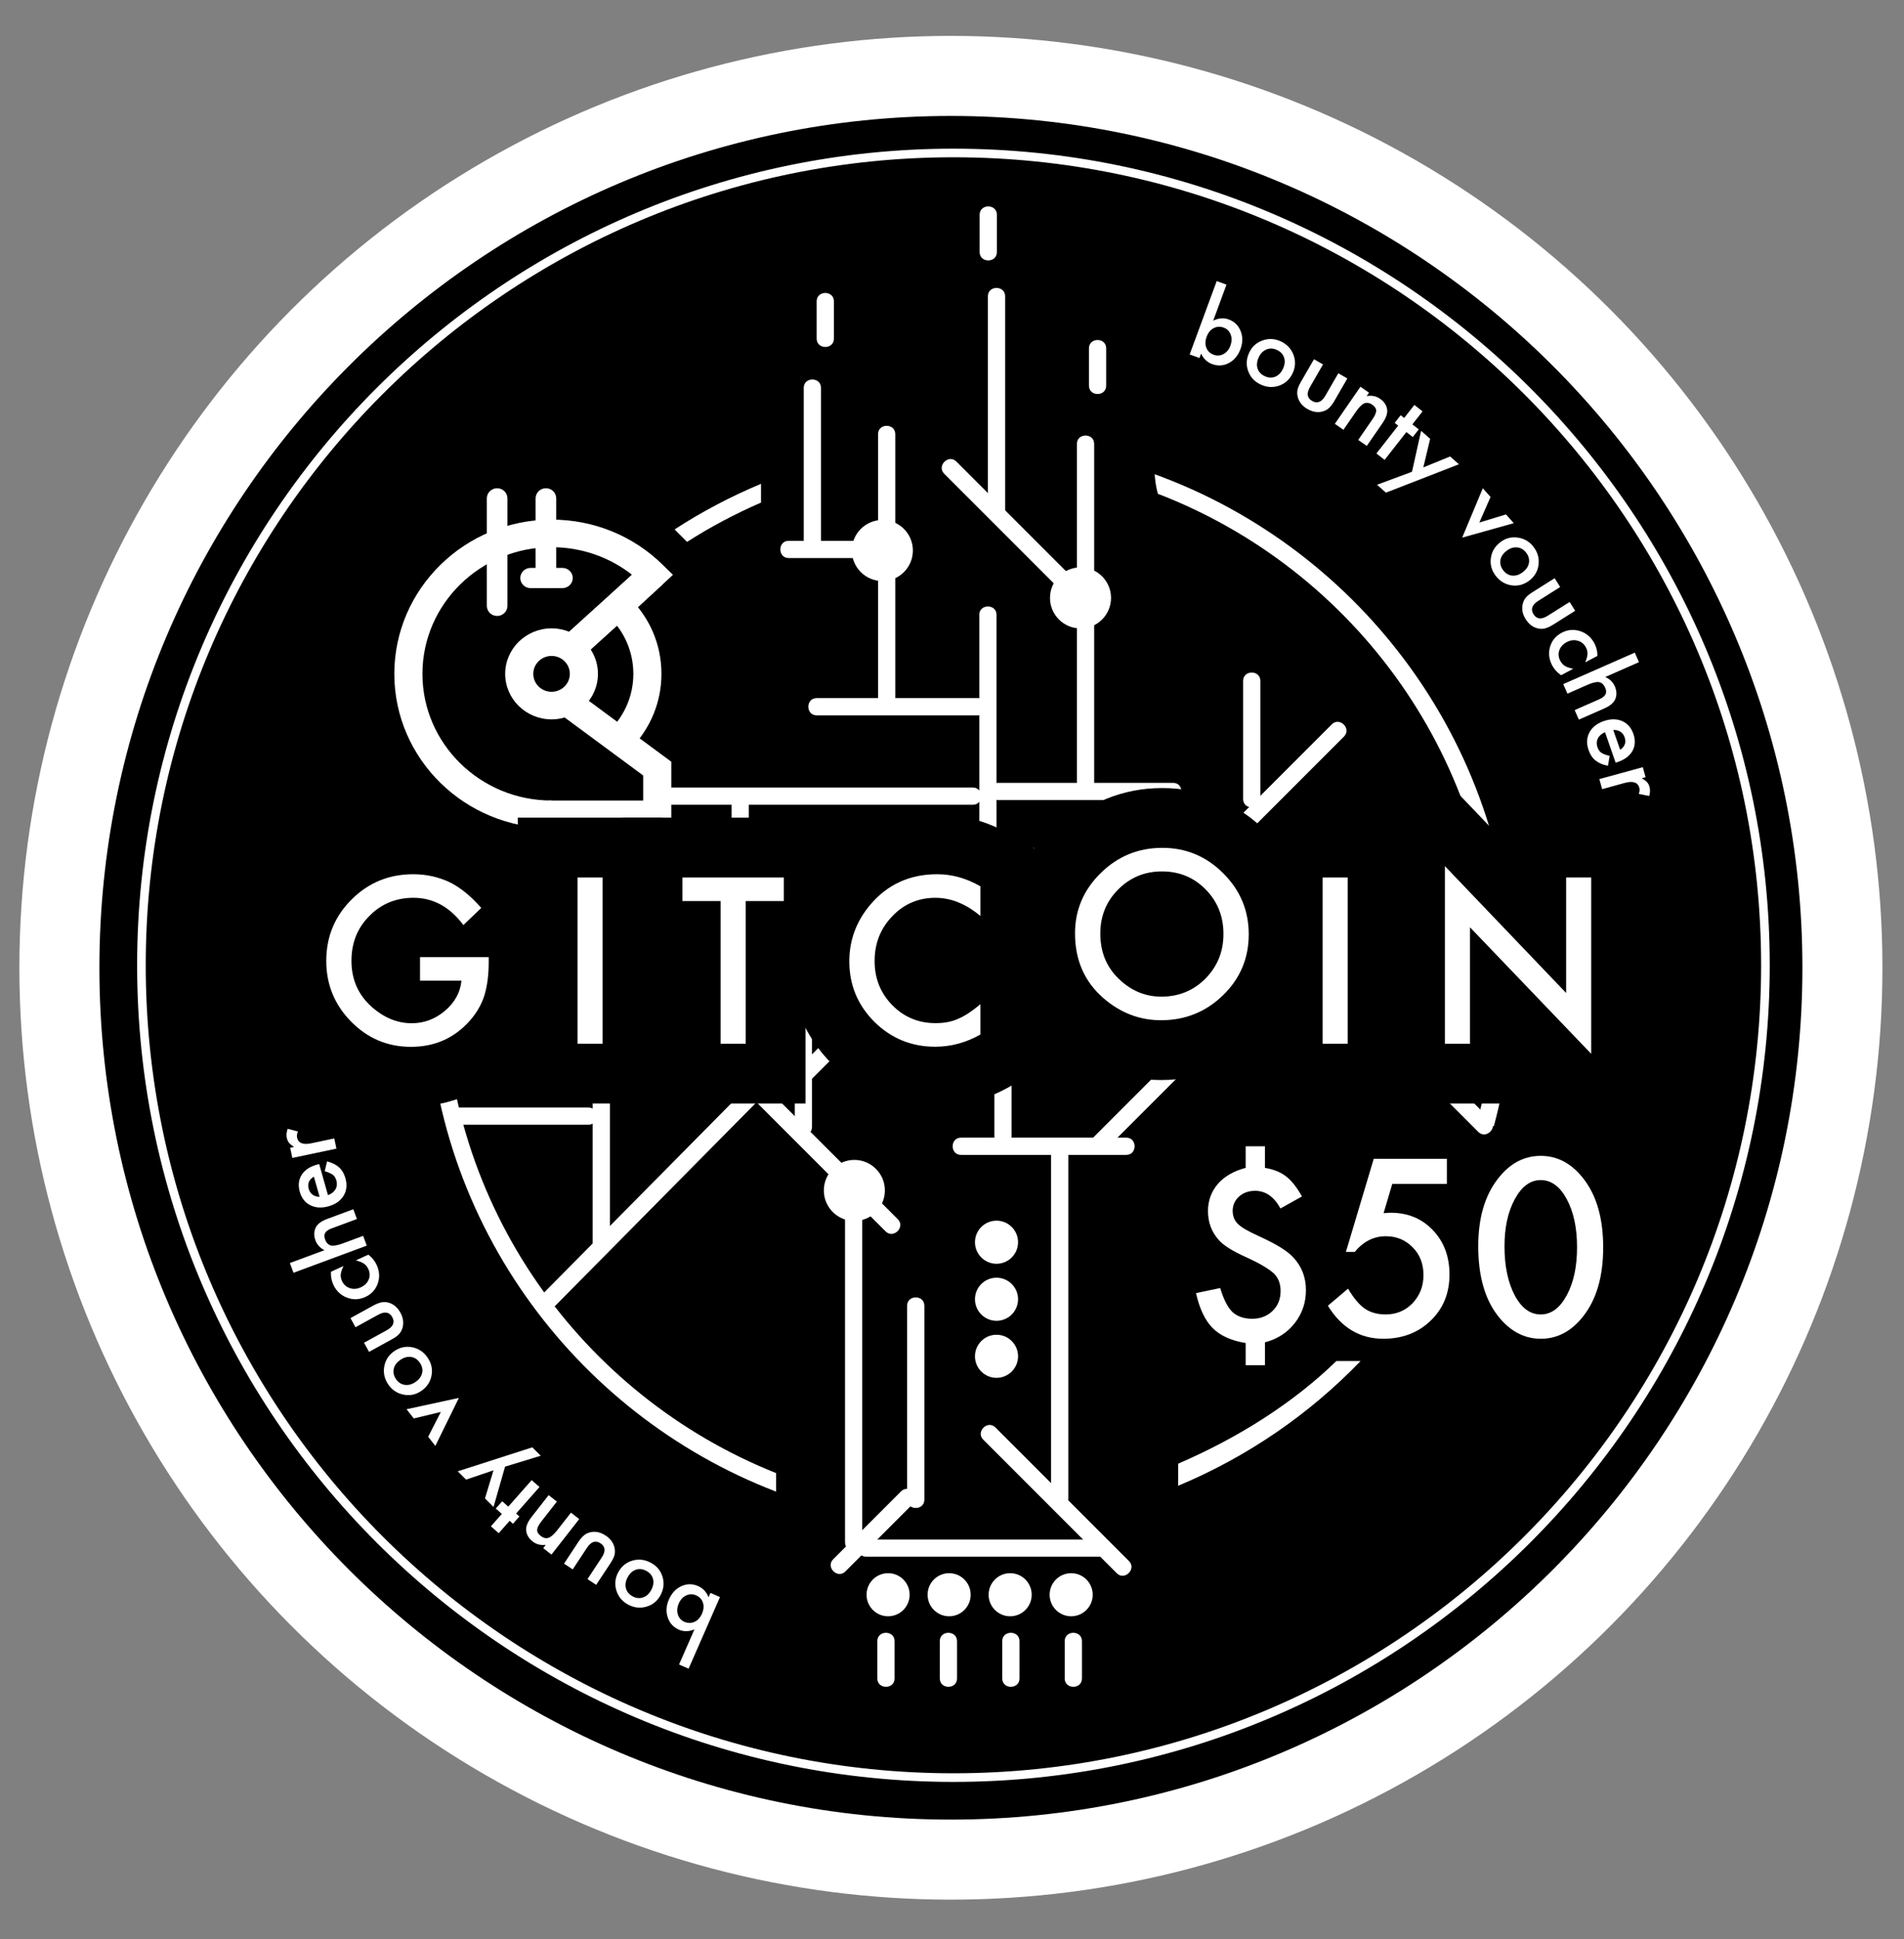 <?xml version="1.0" encoding="utf-8"?>
<!-- Generator: Adobe Illustrator 21.0.2, SVG Export Plug-In . SVG Version: 6.00 Build 0)  -->
<svg version="1.1" id="Layer_1" xmlns="http://www.w3.org/2000/svg" xmlns:xlink="http://www.w3.org/1999/xlink" x="0px" y="0px"
	 viewBox="0 0 221 225" enable-background="new 0 0 221 225" xml:space="preserve">
<rect x="0" y="0" width="221" height="225" fill="#808080" stroke="none"/>
<g>
	<g>
		<g>
			<g>
				<circle fill="#FFFFFF" cx="110.373" cy="112.289" r="108.124"/>
			</g>
		</g>
	</g>
	<g>
		<g>
			<g>
				<path fill="#FFFFFF" d="M110.625,206.958c-52.245,0-94.75-42.505-94.75-94.75s42.505-94.75,94.75-94.75
					s94.75,42.505,94.75,94.75S162.87,206.958,110.625,206.958z M110.625,18.458c-51.694,0-93.75,42.056-93.75,93.75
					s42.056,93.75,93.75,93.75s93.75-42.056,93.75-93.75S162.319,18.458,110.625,18.458z"/>
			</g>
		</g>
	</g>
	<g>
		<g>
			<g>
				<path fill="#FFFFFF" d="M110.373,204.458c-50.822,0-92.17-41.347-92.17-92.169c0-50.822,41.348-92.169,92.17-92.169
					s92.169,41.347,92.169,92.169C202.542,163.112,161.195,204.458,110.373,204.458z M110.373,21.119
					c-50.271,0-91.17,40.898-91.17,91.169s40.898,91.169,91.17,91.169c50.271,0,91.169-40.898,91.169-91.169
					S160.644,21.119,110.373,21.119z"/>
			</g>
		</g>
		<g>
			<g>
				<path d="M110.373,13.454c-54.498,0-98.835,44.337-98.835,98.835c0,54.497,44.338,98.835,98.835,98.835
					s98.835-44.338,98.835-98.835C209.208,57.791,164.871,13.454,110.373,13.454z"/>
			</g>
		</g>
	</g>
</g>
<g>
	<g>
		<g>
			<g>
				<g>
					<path fill="#FFFFFF" d="M90.083,170.92c-22.529-8.975-38.504-30.982-38.504-56.673c0-5.888,0.841-11.582,2.406-16.971
						l-1.604-1.604c-1.817,5.875-2.802,12.111-2.802,18.575c0,26.813,16.847,49.746,40.504,58.825V170.92z"/>
				</g>
			</g>
		</g>
	</g>
	<g>
		<g>
			<g>
				<g>
					<path fill="#FFFFFF" d="M136.75,172.39c8.028-3.352,15.23-8.299,21.179-14.474h-2.814c-5.051,4.921-11.513,8.965-18.365,11.911
						V172.39z"/>
				</g>
			</g>
		</g>
	</g>
	<g>
		<g>
			<g>
				<g>
					<path fill="#FFFFFF" d="M88.333,56.135c-3.512,1.474-6.874,3.237-10.031,5.293c0.482,0.482,0.964,0.964,1.447,1.447
						c2.719-1.744,5.595-3.26,8.585-4.561V56.135z"/>
				</g>
			</g>
		</g>
	</g>
	<g>
		<g>
			<g>
				<g>
					<path fill="#FFFFFF" d="M134.027,55.024c0.051,0.771,0.165,1.53,0.368,2.271c22.892,8.798,39.188,31.001,39.188,56.953
						c0,5.777-0.85,11.366-2.266,16.419h2.076c1.417-5.238,2.19-10.739,2.19-16.419C175.583,87.037,158.237,63.817,134.027,55.024z"
						/>
				</g>
			</g>
		</g>
	</g>
</g>
<g>
	<g>
		<g>
			<g>
				<g>
					<path fill="#FFFFFF" d="M63.365,67.068"/>
				</g>
			</g>
		</g>
	</g>
	<g>
		<g>
			<g>
				<g>
					<path fill="#FFFFFF" d="M63.365,68.24c-0.66,0-1.196-0.525-1.196-1.173v-9.244c0-0.648,0.536-1.173,1.196-1.173
						c0.66,0,1.196,0.525,1.196,1.173v9.244C64.561,67.715,64.025,68.24,63.365,68.24z"/>
				</g>
			</g>
		</g>
	</g>
	<g>
		<g>
			<g>
				<g>
					<line fill="#FFFFFF" x1="61.587" y1="67.068" x2="65.283" y2="67.068"/>
				</g>
			</g>
		</g>
	</g>
	<g>
		<g>
			<g>
				<g>
					<path fill="#FFFFFF" d="M65.284,68.24h-3.697c-0.66,0-1.196-0.525-1.196-1.173c0-0.648,0.536-1.173,1.196-1.173h3.697
						c0.66,0,1.196,0.525,1.196,1.173C66.48,67.715,65.944,68.24,65.284,68.24z"/>
				</g>
			</g>
		</g>
	</g>
	<g>
		<g>
			<g>
				<g>
					<path fill="#FFFFFF" d="M64.02,96.083c-10.063,0-18.25-8.028-18.25-17.896s8.187-17.896,18.25-17.896
						c4.875,0,9.458,1.861,12.904,5.242l1.188,1.165L72.96,71.46l-2.237-2.328l2.64-2.44c-2.645-2.076-5.905-3.202-9.342-3.202
						c-8.264,0-14.988,6.593-14.988,14.697c0,8.104,6.723,14.697,14.988,14.697"/>
				</g>
			</g>
		</g>
	</g>
	<g>
		<g>
			<g>
				<g>
					<path fill="#FFFFFF" d="M73.181,86.89l-2.343-2.226c1.725-1.746,2.675-4.046,2.675-6.477c0-2.538-1.023-4.909-2.879-6.678
						l-1.222-1.164l1.31-1.213l1.116,1.16l1.068-1.078c2.495,2.376,3.868,5.562,3.868,8.972
						C76.775,81.454,75.498,84.544,73.181,86.89z"/>
				</g>
			</g>
		</g>
	</g>
	<g>
		<g>
			<g>
				<g>
					<path fill="#FFFFFF" d="M72.009,85.777"/>
				</g>
			</g>
		</g>
	</g>
	<g>
		<g>
			<g>
				<g>
					<path fill="#FFFFFF" d="M64.02,83.466c-2.968,0-5.383-2.368-5.383-5.279c0-2.911,2.415-5.279,5.383-5.279
						c2.968,0,5.383,2.368,5.383,5.279C69.404,81.098,66.989,83.466,64.02,83.466z M64.02,76.107c-1.17,0-2.121,0.933-2.121,2.08
						c0,1.147,0.952,2.08,2.121,2.08c1.17,0,2.121-0.933,2.121-2.08C66.142,77.04,65.19,76.107,64.02,76.107z"/>
				</g>
			</g>
		</g>
	</g>
	<g>
		<g>
			<g>
				<g>
					<line fill="#FFFFFF" x1="75.771" y1="66.664" x2="66.288" y2="75.256"/>
				</g>
			</g>
		</g>
	</g>
	<g>
		<g>
			<g>
				<g>
					<polygon fill="#FFFFFF" points="67.395,76.431 65.181,74.081 74.665,65.489 76.878,67.838 					"/>
				</g>
			</g>
		</g>
	</g>
	<g>
		<g>
			<g>
				<g>
					<polygon fill="#FFFFFF" points="77.919,96.083 63.724,96.083 63.724,92.884 74.657,92.884 74.657,89.978 64.81,82.709 
						66.772,80.154 77.919,88.382 					"/>
				</g>
			</g>
		</g>
	</g>
	<g>
		<g>
			<g>
				<g>
					<path fill="#FFFFFF" d="M72.158,85.895"/>
				</g>
			</g>
		</g>
	</g>
	<g>
		<g>
			<g>
				<g>
					<path fill="#FFFFFF" d="M57.703,71.469c-0.66,0-1.196-0.525-1.196-1.173V57.824c0-0.648,0.536-1.173,1.196-1.173
						s1.196,0.525,1.196,1.173v12.472C58.899,70.944,58.364,71.469,57.703,71.469z"/>
				</g>
			</g>
		</g>
	</g>
</g>
<g>
	<g>
		<g>
			<g>
				<path fill="#FFFFFF" d="M146.823,133.002v2.507c1.006,0.162,1.828,0.494,2.468,0.997c0.64,0.503,1.249,1.275,1.828,2.315
					l-2.493,1.394c-0.75-1.364-1.73-2.046-2.941-2.046c-0.75,0-1.373,0.222-1.867,0.665s-0.741,0.998-0.741,1.663
					c0,0.605,0.2,1.108,0.601,1.509c0.393,0.392,1.185,0.857,2.379,1.394c1.031,0.469,1.884,0.91,2.558,1.323
					c0.673,0.414,1.181,0.812,1.521,1.196c0.964,1.04,1.445,2.298,1.445,3.772c0,1.45-0.435,2.729-1.305,3.836
					c-0.861,1.1-2.012,1.841-3.452,2.225v2.647h-2.238v-2.57c-1.671-0.273-2.945-0.848-3.823-1.726
					c-0.879-0.878-1.526-2.234-1.944-4.067l2.813-0.588c0.384,1.296,0.853,2.221,1.406,2.775c0.58,0.528,1.352,0.792,2.315,0.792
					c0.938,0,1.722-0.302,2.353-0.908c0.622-0.597,0.934-1.368,0.934-2.314c0-0.844-0.26-1.522-0.78-2.034
					c-0.264-0.247-0.654-0.526-1.17-0.837c-0.516-0.311-1.175-0.65-1.976-1.017c-1.654-0.742-2.741-1.424-3.261-2.046
					c-0.827-0.929-1.241-2.042-1.241-3.338c0-0.614,0.099-1.185,0.295-1.713c0.195-0.529,0.479-1.008,0.85-1.439
					c0.371-0.43,0.829-0.803,1.375-1.119s1.164-0.563,1.854-0.742v-2.507H146.823z"/>
			</g>
		</g>
	</g>
</g>
<g>
	<g>
		<g>
			<g>
				<path fill="#FFFFFF" d="M167.938,137.359h-6.333l-1.011,3.406c0.15-0.018,0.295-0.031,0.433-0.04
					c0.137-0.009,0.264-0.013,0.379-0.013c1.995,0,3.632,0.674,4.909,2.022c1.286,1.339,1.929,3.056,1.929,5.149
					c0,2.164-0.728,3.947-2.182,5.348c-1.455,1.401-3.286,2.102-5.494,2.102c-2.723,0-4.869-1.277-6.439-3.832l2.342-1.982
					c0.647,1.1,1.299,1.875,1.955,2.328c0.656,0.443,1.459,0.665,2.408,0.665c1.242,0,2.284-0.435,3.127-1.304
					c0.842-0.896,1.264-1.982,1.264-3.259c0-1.313-0.417-2.386-1.251-3.22c-0.834-0.86-1.876-1.291-3.126-1.291
					c-1.393,0-2.595,0.608-3.605,1.823h-1.024l3.232-10.802h8.488V137.359z"/>
			</g>
		</g>
	</g>
	<g>
		<g>
			<g>
				<path fill="#FFFFFF" d="M171.582,144.597c0-3.273,0.763-5.885,2.288-7.836c1.366-1.765,3.021-2.647,4.963-2.647
					s3.596,0.883,4.962,2.647c1.525,1.951,2.288,4.607,2.288,7.969c0,3.353-0.763,6.004-2.288,7.956
					c-1.366,1.765-3.016,2.647-4.949,2.647s-3.592-0.882-4.976-2.647C172.345,150.734,171.582,148.038,171.582,144.597z
					 M174.629,144.61c0,2.279,0.395,4.173,1.184,5.681c0.789,1.481,1.796,2.222,3.021,2.222c1.215,0,2.222-0.74,3.02-2.222
					c0.798-1.472,1.197-3.33,1.197-5.574c0-2.244-0.399-4.106-1.197-5.587c-0.798-1.472-1.805-2.208-3.02-2.208
					c-1.207,0-2.209,0.736-3.007,2.208C175.029,140.592,174.629,142.419,174.629,144.61z"/>
			</g>
		</g>
	</g>
</g>
<g>
	<g>
		<g>
			<path fill="#FFFFFF" d="M110.666,206.75c-52.245,0-94.75-42.505-94.75-94.75c0-52.245,42.505-94.75,94.75-94.75
				s94.75,42.505,94.75,94.75C205.416,164.245,162.911,206.75,110.666,206.75z M110.666,18.25c-51.694,0-93.75,42.056-93.75,93.75
				c0,51.694,42.056,93.75,93.75,93.75s93.75-42.056,93.75-93.75C204.416,60.306,162.361,18.25,110.666,18.25z"/>
		</g>
	</g>
</g>
<g>
	<g>
		<g>
			<g>
				<g>
					<path fill="#FFFFFF" d="M100.083,178.958c0-13.778,0-27.556,0-41.333c0-1.287-2-1.289-2,0c0,13.778,0,27.556,0,41.333
						C98.083,180.245,100.083,180.247,100.083,178.958L100.083,178.958z"/>
				</g>
			</g>
		</g>
	</g>
	<g>
		<g>
			<g>
				<g>
					<path fill="#FFFFFF" d="M131.04,181.126c-5.167-5.167-10.333-10.333-15.5-15.5c-0.911-0.911-2.326,0.503-1.414,1.414
						c5.167,5.167,10.333,10.333,15.5,15.5C130.538,183.452,131.952,182.038,131.04,181.126L131.04,181.126z"/>
				</g>
			</g>
		</g>
	</g>
	<g>
		<g>
			<g>
				<g>
					<path fill="#FFFFFF" d="M124,173.833c0-13.278,0-26.556,0-39.833c0-1.287-2-1.289-2,0c0,13.278,0,26.556,0,39.833
						C122,175.12,124,175.122,124,173.833L124,173.833z"/>
				</g>
			</g>
		</g>
	</g>
	<g>
		<g>
			<g>
				<g>
					<path fill="#FFFFFF" d="M104.207,141.46c-6.333-6.333-12.667-12.667-19-19c-0.911-0.911-2.326,0.503-1.414,1.414
						c6.333,6.333,12.667,12.667,19,19C103.704,143.785,105.119,142.371,104.207,141.46L104.207,141.46z"/>
				</g>
			</g>
		</g>
	</g>
	<g>
		<g>
			<g>
				<g>
					<path fill="#FFFFFF" d="M92.25,118.583c0,4.056,0,8.111,0,12.167c0,1.287,2,1.289,2,0c0-4.056,0-8.111,0-12.167
						C94.25,117.296,92.25,117.294,92.25,118.583L92.25,118.583z"/>
				</g>
			</g>
		</g>
	</g>
	<g>
		<g>
			<g>
				<g>
					<path fill="#FFFFFF" d="M94.04,125.374c6.889-6.889,13.778-13.778,20.667-20.667c0.911-0.911-0.503-2.326-1.414-1.414
						c-6.889,6.889-13.778,13.778-20.667,20.667C91.715,124.871,93.129,126.285,94.04,125.374L94.04,125.374z"/>
				</g>
			</g>
		</g>
	</g>
	<g>
		<g>
			<g>
				<g>
					<path fill="#FFFFFF" d="M102.333,102.667c0,3.778,0,7.556,0,11.333c0,1.287,2,1.289,2,0c0-3.778,0-7.556,0-11.333
						C104.333,101.38,102.333,101.378,102.333,102.667L102.333,102.667z"/>
				</g>
			</g>
		</g>
	</g>
	<g>
		<g>
			<g>
				<g>
					<path fill="#FFFFFF" d="M115.667,109.333c0-12.667,0-25.333,0-38c0-1.287-2-1.289-2,0c0,12.667,0,25.333,0,38
						C113.667,110.62,115.667,110.622,115.667,109.333L115.667,109.333z"/>
				</g>
			</g>
		</g>
	</g>
	<g>
		<g>
			<g>
				<g>
					<path fill="#FFFFFF" d="M115.833,92.833c6.778,0,13.556,0,20.333,0c1.287,0,1.289-2,0-2c-6.778,0-13.556,0-20.333,0
						C114.546,90.833,114.544,92.833,115.833,92.833L115.833,92.833z"/>
				</g>
			</g>
		</g>
	</g>
	<g>
		<g>
			<g>
				<g>
					<path fill="#FFFFFF" d="M127,90.833c0-13.111,0-26.222,0-39.333c0-1.287-2-1.289-2,0c0,13.111,0,26.222,0,39.333
						C125,92.12,127,92.122,127,90.833L127,90.833z"/>
				</g>
			</g>
		</g>
	</g>
	<g>
		<g>
			<g>
				<g>
					<path fill="#FFFFFF" d="M111.542,134c6.396,0,12.792,0,19.187,0c0-0.667,0-1.333,0-2c-0.271,0-0.542,0-0.812,0
						c-1.287,0-1.289,2,0,2c0.271,0,0.542,0,0.812,0c1.287,0,1.289-2,0-2c-6.396,0-12.792,0-19.187,0
						C110.255,132,110.253,134,111.542,134L111.542,134z"/>
				</g>
			</g>
		</g>
	</g>
	<g>
		<g>
			<g>
				<g>
					<path fill="#FFFFFF" d="M115.417,125.5c0,2.125,0,4.25,0,6.375c0,1.287,2,1.289,2,0c0-2.125,0-4.25,0-6.375
						C117.417,124.213,115.417,124.211,115.417,125.5L115.417,125.5z"/>
				</g>
			</g>
		</g>
	</g>
	<g>
		<g>
			<g>
				<g>
					<path fill="#FFFFFF" d="M128.374,133.332c5.542-5.542,11.083-11.083,16.625-16.625c0.911-0.911-0.503-2.326-1.414-1.414
						c-5.542,5.542-11.083,11.083-16.625,16.625C126.048,132.829,127.462,134.244,128.374,133.332L128.374,133.332z"/>
				</g>
			</g>
		</g>
	</g>
	<g>
		<g>
			<g>
				<g>
					<path fill="#FFFFFF" d="M126.085,115.957c3,3,6,6,9,9c0.911,0.911,2.326-0.503,1.414-1.414c-3-3-6-6-9-9
						C126.587,113.632,125.173,115.045,126.085,115.957L126.085,115.957z"/>
				</g>
			</g>
		</g>
	</g>
	<g>
		<g>
			<g>
				<g>
					<path fill="#FFFFFF" d="M94.792,83c6.24,0,12.481,0,18.721,0c0-0.667,0-1.333,0-2c-0.24,0-0.481,0-0.721,0
						c-1.287,0-1.289,2,0,2c0.24,0,0.481,0,0.721,0c1.287,0,1.289-2,0-2c-6.24,0-12.481,0-18.721,0C93.505,81,93.503,83,94.792,83
						L94.792,83z"/>
				</g>
			</g>
		</g>
	</g>
	<g>
		<g>
			<g>
				<g>
					<path fill="#FFFFFF" d="M103.917,81c0-10.208,0-20.417,0-30.625c0-1.287-2-1.289-2,0c0,10.208,0,20.417,0,30.625
						C101.917,82.287,103.917,82.289,103.917,81L103.917,81z"/>
				</g>
			</g>
		</g>
	</g>
	<g>
		<g>
			<g>
				<g>
					<path fill="#FFFFFF" d="M101.792,62.75c-3.417,0-6.833,0-10.25,0c-1.287,0-1.289,2,0,2c3.417,0,6.833,0,10.25,0
						C103.079,64.75,103.081,62.75,101.792,62.75L101.792,62.75z"/>
				</g>
			</g>
		</g>
	</g>
	<g>
		<g>
			<g>
				<g>
					<path fill="#FFFFFF" d="M95.292,63.5c0-6.167,0-12.333,0-18.5c0-1.287-2-1.289-2,0c0,6.167,0,12.333,0,18.5
						C93.292,64.787,95.292,64.789,95.292,63.5L95.292,63.5z"/>
				</g>
			</g>
		</g>
	</g>
	<g>
		<g>
			<g>
				<g>
					<path fill="#FFFFFF" d="M104.585,173.043c-2.625,2.625-5.25,5.25-7.875,7.875c-0.911,0.911,0.503,2.326,1.414,1.414
						c2.625-2.625,5.25-5.25,7.875-7.875C106.91,173.546,105.496,172.131,104.585,173.043L104.585,173.043z"/>
				</g>
			</g>
		</g>
	</g>
	<g>
		<g>
			<g>
				<g>
					<path fill="#FFFFFF" d="M114.667,100.375c13.458,0,26.917,0,40.375,0c1.287,0,1.289-2,0-2c-13.458,0-26.917,0-40.375,0
						C113.38,98.375,113.378,100.375,114.667,100.375L114.667,100.375z"/>
				</g>
			</g>
		</g>
	</g>
	<g>
		<g>
			<g>
				<g>
					<path fill="#FFFFFF" d="M141.374,100.082c4.875-4.875,9.75-9.75,14.625-14.625c0.911-0.911-0.503-2.326-1.414-1.414
						c-4.875,4.875-9.75,9.75-14.625,14.625C139.048,99.579,140.462,100.994,141.374,100.082L141.374,100.082z"/>
				</g>
			</g>
		</g>
	</g>
	<g>
		<g>
			<g>
				<g>
					<path fill="#FFFFFF" d="M144.292,79c0,4.571,0,9.141,0,13.712c0.667,0,1.333,0,2,0c0-0.196,0-0.391,0-0.587
						c0-1.287-2-1.289-2,0c0,0.196,0,0.391,0,0.587c0,1.287,2,1.289,2,0c0-4.571,0-9.141,0-13.712
						C146.292,77.713,144.292,77.711,144.292,79L144.292,79z"/>
				</g>
			</g>
		</g>
	</g>
	<g>
		<g>
			<g>
				<g>
					<path fill="#FFFFFF" d="M86.21,126.668c-7.708,7.792-15.417,15.583-23.125,23.375c-0.906,0.916,0.507,2.331,1.414,1.414
						c7.708-7.792,15.417-15.583,23.125-23.375C88.53,127.166,87.117,125.751,86.21,126.668L86.21,126.668z"/>
				</g>
			</g>
		</g>
	</g>
	<g>
		<g>
			<g>
				<g>
					<path fill="#FFFFFF" d="M68.792,121.5c0,7.708,0,15.417,0,23.125c0,1.287,2,1.289,2,0c0-7.708,0-15.417,0-23.125
						C70.792,120.213,68.792,120.211,68.792,121.5L68.792,121.5z"/>
				</g>
			</g>
		</g>
	</g>
	<g>
		<g>
			<g>
				<g>
					<path fill="#FFFFFF" d="M68.292,128.5c-5.125,0-10.25,0-15.375,0c-1.287,0-1.289,2,0,2c5.125,0,10.25,0,15.375,0
						C69.579,130.5,69.581,128.5,68.292,128.5L68.292,128.5z"/>
				</g>
			</g>
		</g>
	</g>
	<g>
		<g>
			<g>
				<g>
					<path fill="#FFFFFF" d="M112.917,91.375c-11.75,0-23.5,0-35.25,0c-1.287,0-1.289,2,0,2c11.75,0,23.5,0,35.25,0
						C114.204,93.375,114.206,91.375,112.917,91.375L112.917,91.375z"/>
				</g>
			</g>
		</g>
	</g>
	<g>
		<g>
			<g>
				<g>
					<path fill="#FFFFFF" d="M120.042,99.625c0,5.583,0,11.167,0,16.75c0,1.287,2,1.289,2,0c0-5.583,0-11.167,0-16.75
						C122.042,98.338,120.042,98.336,120.042,99.625L120.042,99.625z"/>
				</g>
			</g>
		</g>
	</g>
	<g>
		<g>
			<g>
				<g>
					<path fill="#FFFFFF" d="M122.167,108.125c16.958,0,33.917,0,50.875,0c1.287,0,1.289-2,0-2c-16.958,0-33.917,0-50.875,0
						C120.88,106.125,120.878,108.125,122.167,108.125L122.167,108.125z"/>
				</g>
			</g>
		</g>
	</g>
	<g>
		<g>
			<g>
				<g>
					<path fill="#FFFFFF" d="M149.085,108.832c7.5,7.5,15,15,22.5,22.5c0.911,0.911,2.326-0.503,1.414-1.414
						c-7.5-7.5-15-15-22.5-22.5C149.587,106.507,148.173,107.92,149.085,108.832L149.085,108.832z"/>
				</g>
			</g>
		</g>
	</g>
	<g>
		<g>
			<g>
				<g>
					<path fill="#FFFFFF" d="M103.042,106.125c-16.75,0-33.5,0-50.25,0c-1.287,0-1.289,2,0,2c16.75,0,33.5,0,50.25,0
						C104.329,108.125,104.331,106.125,103.042,106.125L103.042,106.125z"/>
				</g>
			</g>
		</g>
	</g>
	<g>
		<g>
			<g>
				<g>
					<path fill="#FFFFFF" d="M86.917,106.875c0-4.5,0-9,0-13.5c0-1.287-2-1.289-2,0c0,4.5,0,9,0,13.5
						C84.917,108.162,86.917,108.164,86.917,106.875L86.917,106.875z"/>
				</g>
			</g>
		</g>
	</g>
	<g>
		<g>
			<g>
				<g>
					<path fill="#FFFFFF" d="M126.749,69.293c-5.246-5.246-10.492-10.492-15.738-15.738c-0.911-0.911-2.326,0.503-1.414,1.414
						c0.663,0.663,1.325,1.325,1.988,1.988c0.911,0.911,2.326-0.503,1.414-1.414c-0.663-0.663-1.325-1.325-1.988-1.988
						c-0.471,0.471-0.943,0.943-1.414,1.414c5.246,5.246,10.492,10.492,15.738,15.738C126.246,71.618,127.66,70.205,126.749,69.293
						L126.749,69.293z"/>
				</g>
			</g>
		</g>
	</g>
	<g>
		<g>
			<g>
				<g>
					<path fill="#FFFFFF" d="M116.667,59.375c0-8.333,0-16.667,0-25c0-1.287-2-1.289-2,0c0,8.333,0,16.667,0,25
						C114.667,60.662,116.667,60.664,116.667,59.375L116.667,59.375z"/>
				</g>
			</g>
		</g>
	</g>
	<g>
		<g>
			<g>
				<g>
					<path fill="#FFFFFF" d="M127.667,178.625c-9.042,0-18.083,0-27.125,0c-1.287,0-1.289,2,0,2c9.042,0,18.083,0,27.125,0
						C128.954,180.625,128.956,178.625,127.667,178.625L127.667,178.625z"/>
				</g>
			</g>
		</g>
	</g>
	<g>
		<g>
			<g>
				<g>
					<path fill="#FFFFFF" d="M107.292,174c0-7.5,0-15,0-22.5c0-1.287-2-1.289-2,0c0,7.5,0,15,0,22.5
						C105.292,175.287,107.292,175.289,107.292,174L107.292,174z"/>
				</g>
			</g>
		</g>
	</g>
	<g>
		<g>
			<g>
				<circle fill="#FFFFFF" cx="99.167" cy="138.125" r="3.542"/>
			</g>
		</g>
	</g>
	<g>
		<g>
			<g>
				<circle fill="#FFFFFF" cx="85.75" cy="106.875" r="3.542"/>
			</g>
		</g>
	</g>
	<g>
		<g>
			<g>
				<circle fill="#FFFFFF" cx="150.667" cy="108" r="3.542"/>
			</g>
		</g>
	</g>
	<g>
		<g>
			<g>
				<circle fill="#FFFFFF" cx="125.417" cy="69.375" r="3.542"/>
			</g>
		</g>
	</g>
	<g>
		<g>
			<g>
				<circle fill="#FFFFFF" cx="102.417" cy="63.875" r="3.542"/>
			</g>
		</g>
	</g>
	<g>
		<g>
			<g>
				<circle fill="#FFFFFF" cx="115.667" cy="144.132" r="2.5"/>
			</g>
		</g>
	</g>
	<g>
		<g>
			<g>
				<circle fill="#FFFFFF" cx="115.667" cy="150.75" r="2.5"/>
			</g>
		</g>
	</g>
	<g>
		<g>
			<g>
				<circle fill="#FFFFFF" cx="115.667" cy="157.368" r="2.5"/>
			</g>
		</g>
	</g>
	<g>
		<g>
			<g>
				<circle fill="#FFFFFF" cx="103.083" cy="185.034" r="2.5"/>
			</g>
		</g>
	</g>
	<g>
		<g>
			<g>
				<circle fill="#FFFFFF" cx="110.167" cy="185.034" r="2.5"/>
			</g>
		</g>
	</g>
	<g>
		<g>
			<g>
				<circle fill="#FFFFFF" cx="117.25" cy="185.034" r="2.5"/>
			</g>
		</g>
	</g>
	<g>
		<g>
			<g>
				<circle fill="#FFFFFF" cx="124.333" cy="185.034" r="2.5"/>
			</g>
		</g>
	</g>
	<g>
		<g>
			<g>
				<g>
					<path fill="#FFFFFF" d="M101.833,190.417c0,1.444,0,2.889,0,4.333c0,1.287,2,1.289,2,0c0-1.444,0-2.889,0-4.333
						C103.833,189.13,101.833,189.128,101.833,190.417L101.833,190.417z"/>
				</g>
			</g>
		</g>
	</g>
	<g>
		<g>
			<g>
				<g>
					<path fill="#FFFFFF" d="M109.083,190.417c0,1.444,0,2.889,0,4.333c0,1.287,2,1.289,2,0c0-1.444,0-2.889,0-4.333
						C111.083,189.13,109.083,189.128,109.083,190.417L109.083,190.417z"/>
				</g>
			</g>
		</g>
	</g>
	<g>
		<g>
			<g>
				<g>
					<path fill="#FFFFFF" d="M116.333,190.417c0,1.444,0,2.889,0,4.333c0,1.287,2,1.289,2,0c0-1.444,0-2.889,0-4.333
						C118.333,189.13,116.333,189.128,116.333,190.417L116.333,190.417z"/>
				</g>
			</g>
		</g>
	</g>
	<g>
		<g>
			<g>
				<g>
					<path fill="#FFFFFF" d="M123.583,190.417c0,1.444,0,2.889,0,4.333c0,1.287,2,1.289,2,0c0-1.444,0-2.889,0-4.333
						C125.583,189.13,123.583,189.128,123.583,190.417L123.583,190.417z"/>
				</g>
			</g>
		</g>
	</g>
	<g>
		<g>
			<g>
				<g>
					<path fill="#FFFFFF" d="M126.396,40.417c0,1.444,0,2.889,0,4.333c0,1.287,2,1.289,2,0c0-1.444,0-2.889,0-4.333
						C128.396,39.13,126.396,39.128,126.396,40.417L126.396,40.417z"/>
				</g>
			</g>
		</g>
	</g>
	<g>
		<g>
			<g>
				<g>
					<path fill="#FFFFFF" d="M113.708,24.917c0,1.444,0,2.889,0,4.333c0,1.287,2,1.289,2,0c0-1.444,0-2.889,0-4.333
						C115.708,23.63,113.708,23.628,113.708,24.917L113.708,24.917z"/>
				</g>
			</g>
		</g>
	</g>
	<g>
		<g>
			<g>
				<g>
					<path fill="#FFFFFF" d="M94.792,34.958c0,1.444,0,2.889,0,4.333c0,1.287,2,1.289,2,0c0-1.444,0-2.889,0-4.333
						C96.792,33.671,94.792,33.669,94.792,34.958L94.792,34.958z"/>
				</g>
			</g>
		</g>
	</g>
</g>
<g>
	<g>
		<g>
			<path d="M47.691,128.4c-4.547,0-8.652-1.725-11.872-4.988c-3.2-3.253-4.886-7.372-4.886-11.919c0-4.632,1.722-8.795,4.979-12.038
				c3.239-3.239,7.407-4.957,12.041-4.957c2.525,0,4.937,0.53,7.168,1.576l0.115,0.055c2.07,1.018,4.037,2.581,5.845,4.647
				l4.37,4.991l-1.79,1.714v4.211c0,2.133-0.275,4.111-0.817,5.88l-0.03,0.096c-0.625,1.937-1.661,3.738-3.08,5.352
				C56.6,126.549,52.443,128.4,47.691,128.4z M48.015,111.834L48.015,111.834L48.015,111.834z"/>
		</g>
		<g>
			<path fill="#FFFFFF" d="M48.753,111.055h7.971v0.637c0,1.449-0.171,2.732-0.512,3.848c-0.333,1.033-0.896,1.999-1.687,2.899
				c-1.791,2.016-4.069,3.023-6.834,3.023c-2.699,0-5.01-0.974-6.934-2.923c-1.924-1.957-2.886-4.306-2.886-7.046
				c0-2.799,0.979-5.173,2.936-7.122c1.957-1.957,4.339-2.936,7.146-2.936c1.507,0,2.915,0.307,4.223,0.92
				c1.249,0.614,2.478,1.611,3.686,2.99l-2.074,1.986c-1.583-2.107-3.511-3.161-5.784-3.161c-2.041,0-3.752,0.704-5.135,2.112
				c-1.383,1.383-2.074,3.115-2.074,5.197c0,2.149,0.77,3.919,2.311,5.31c1.441,1.291,3.003,1.936,4.685,1.936
				c1.433,0,2.719-0.482,3.861-1.446c1.141-0.972,1.778-2.135,1.911-3.489h-4.81V111.055z"/>
		</g>
	</g>
	<g>
		<g>
			<rect x="60.099" y="94.872" width="16.787" height="33.165"/>
		</g>
		<g>
			<path fill="#FFFFFF" d="M69.948,101.81v19.29h-2.911v-19.29H69.948z"/>
		</g>
	</g>
	<g>
		<g>
			<polygon points="93.495,128.038 76.71,128.038 76.71,111.484 72.274,111.484 72.274,94.872 97.918,94.872 97.918,111.484 
				93.495,111.484 			"/>
		</g>
		<g>
			<path fill="#FFFFFF" d="M86.558,104.546V121.1h-2.911v-16.554h-4.435v-2.736h11.769v2.736H86.558z"/>
		</g>
	</g>
	<g>
		<g>
			<path d="M108.553,128.387c-4.569,0-8.695-1.69-11.934-4.887c-3.264-3.263-4.974-7.387-4.974-11.958
				c0-4.072,1.409-7.892,4.073-11.048c3.331-3.927,7.843-5.997,13.059-5.997c2.962,0,5.822,0.788,8.502,2.341l3.458,2.005v25.23
				l-3.514,1.994C114.51,127.607,111.592,128.387,108.553,128.387z M108.527,111.775c0.015,0.001,0.034,0.002,0.055,0.002
				c0.012-0.008,0.026-0.016,0.041-0.026c0.103-0.068,0.259-0.178,0.471-0.346c-0.302-0.219-0.474-0.28-0.519-0.293
				c-0.067,0.071-0.087,0.099-0.092,0.107l0,0c0.001,0-0.026,0.082-0.026,0.287c0,0.116,0.01,0.184,0.015,0.213
				c0.006,0.005,0.021,0.023,0.044,0.046C108.52,111.768,108.523,111.772,108.527,111.775z M108.648,111.039L108.648,111.039
				L108.648,111.039z"/>
		</g>
		<g>
			<path fill="#FFFFFF" d="M113.8,102.841v3.442c-1.682-1.408-3.423-2.112-5.222-2.112c-1.982,0-3.652,0.712-5.01,2.137
				c-1.366,1.416-2.049,3.148-2.049,5.197c0,2.024,0.683,3.731,2.049,5.122c1.366,1.391,3.04,2.086,5.022,2.086
				c1.025,0,1.895-0.166,2.611-0.5c0.4-0.166,0.814-0.391,1.243-0.674c0.429-0.283,0.881-0.625,1.355-1.025v3.517
				c-1.666,0.946-3.415,1.418-5.247,1.418c-2.757,0-5.11-0.962-7.059-2.886c-1.941-1.94-2.911-4.281-2.911-7.021
				c0-2.457,0.812-4.648,2.436-6.572c1.999-2.357,4.585-3.536,7.758-3.536C110.51,101.435,112.184,101.904,113.8,102.841z"/>
		</g>
	</g>
	<g>
		<g>
			<path d="M146.888,96.417c-3.258-3.258-7.4-4.981-11.977-4.981c-4.588,0-8.741,1.699-12,4.904
				c-0.463,0.453-0.888,0.927-1.289,1.414c-0.163-0.148-0.374-0.254-0.653-0.254c-1.063,0-1.191,1.344-0.488,1.822
				c-1.726,2.659-2.639,5.699-2.639,8.972c0,5.093,1.952,9.492,5.657,12.73c3.226,2.807,7.12,4.29,11.263,4.29
				c4.61,0,8.777-1.688,12.052-4.881c3.315-3.233,5.068-7.391,5.068-12.027C151.881,103.815,150.151,99.665,146.888,96.417z"/>
		</g>
		<g>
			<path fill="#FFFFFF" d="M124.779,108.294c0-2.715,0.995-5.047,2.986-6.997c1.982-1.949,4.364-2.923,7.146-2.923
				c2.749,0,5.105,0.983,7.071,2.949c1.974,1.966,2.961,4.327,2.961,7.084c0,2.774-0.991,5.127-2.974,7.059
				c-1.991,1.941-4.394,2.911-7.209,2.911c-2.491,0-4.727-0.862-6.709-2.586C125.87,113.883,124.779,111.384,124.779,108.294z
				 M127.715,108.325c0,2.13,0.716,3.882,2.149,5.255c1.424,1.373,3.069,2.059,4.935,2.059c2.024,0,3.731-0.699,5.122-2.097
				c1.391-1.414,2.087-3.137,2.087-5.168c0-2.055-0.687-3.778-2.062-5.168c-1.366-1.398-3.057-2.097-5.072-2.097
				c-2.007,0-3.702,0.699-5.085,2.097C128.406,104.589,127.715,106.295,127.715,108.325z"/>
		</g>
	</g>
	<g>
		<g>
			<rect x="146.58" y="94.872" width="16.787" height="33.165"/>
		</g>
		<g>
			<path fill="#FFFFFF" d="M156.429,101.81v19.29h-2.911v-19.29H156.429z"/>
		</g>
	</g>
	<g>
		<g>
			<polygon points="191.633,139.54 177.565,124.861 177.565,128.038 160.778,128.038 160.778,83.201 174.847,97.918 174.847,94.872 
				191.633,94.872 			"/>
		</g>
		<g>
			<path fill="#FFFFFF" d="M167.716,121.1v-20.602l14.068,14.717V101.81h2.911v20.465l-14.068-14.68V121.1H167.716z"/>
		</g>
	</g>
</g>
<g>
	<path fill="#FFFFFF" d="M142.358,33.03l-1.538,4.173c0.627-0.303,1.228-0.349,1.802-0.137c0.663,0.244,1.123,0.694,1.381,1.35
		c0.259,0.652,0.255,1.345-0.017,2.078c-0.278,0.756-0.73,1.299-1.355,1.629c-0.622,0.329-1.268,0.368-1.939,0.121
		c-0.568-0.209-0.995-0.614-1.28-1.216l-0.189,0.514l-1.135-0.418l3.138-8.512L142.358,33.03z M142.809,40.117
		c0.174-0.47,0.188-0.9,0.041-1.29c-0.147-0.398-0.415-0.668-0.805-0.812c-0.418-0.154-0.811-0.132-1.181,0.063
		c-0.365,0.193-0.633,0.521-0.804,0.985c-0.177,0.478-0.188,0.906-0.038,1.286c0.147,0.386,0.429,0.656,0.845,0.81
		c0.395,0.145,0.773,0.119,1.141-0.078C142.378,40.882,142.646,40.561,142.809,40.117z"/>
	<path fill="#FFFFFF" d="M145.004,40.896c0.321-0.684,0.84-1.15,1.555-1.399c0.715-0.25,1.424-0.209,2.127,0.122
		c0.707,0.333,1.191,0.856,1.458,1.57c0.258,0.711,0.222,1.419-0.108,2.122c-0.334,0.709-0.859,1.189-1.574,1.438
		c-0.717,0.245-1.433,0.199-2.148-0.139c-0.71-0.334-1.19-0.857-1.441-1.568C144.618,42.337,144.661,41.621,145.004,40.896z
		 M146.111,41.441c-0.222,0.473-0.272,0.907-0.148,1.301c0.129,0.401,0.404,0.701,0.829,0.9c0.427,0.202,0.834,0.225,1.219,0.07
		c0.386-0.155,0.688-0.462,0.903-0.923c0.217-0.46,0.263-0.888,0.136-1.283c-0.128-0.401-0.404-0.701-0.828-0.901
		c-0.418-0.197-0.822-0.217-1.213-0.061C146.619,40.702,146.32,41.001,146.111,41.441z"/>
	<path fill="#FFFFFF" d="M153.562,42.284l-1.499,2.6c-0.434,0.751-0.355,1.297,0.237,1.639c0.592,0.342,1.104,0.138,1.538-0.612
		l1.502-2.6l1.046,0.604l-1.515,2.624c-0.209,0.362-0.436,0.649-0.677,0.861c-0.224,0.186-0.496,0.311-0.819,0.377
		c-0.531,0.103-1.069-0.003-1.615-0.318c-0.542-0.313-0.902-0.726-1.078-1.237c-0.107-0.315-0.139-0.616-0.092-0.903
		c0.034-0.261,0.172-0.599,0.411-1.015l1.515-2.623L153.562,42.284z"/>
	<path fill="#FFFFFF" d="M157.906,44.874l0.999,0.688l-0.273,0.398c0.585-0.105,1.097-0.007,1.532,0.294
		c0.502,0.345,0.782,0.772,0.846,1.28c0.057,0.436-0.125,0.957-0.543,1.563l-1.821,2.64l-0.999-0.689l1.659-2.405
		c0.292-0.425,0.436-0.759,0.43-1.002c-0.001-0.244-0.153-0.471-0.457-0.681c-0.329-0.227-0.64-0.28-0.929-0.158
		c-0.284,0.122-0.611,0.451-0.98,0.987l-1.434,2.078l-0.999-0.689L157.906,44.874z"/>
	<path fill="#FFFFFF" d="M163.241,50.13l-2.528,3.232l-0.951-0.745l2.527-3.232l-0.406-0.317l0.695-0.889l0.405,0.318l1.183-1.511
		l0.951,0.745l-1.182,1.51l0.741,0.579l-0.694,0.889L163.241,50.13z"/>
	<path fill="#FFFFFF" d="M163.893,54.738l1.057-4.749L166,50.917l-0.792,3.314l3.11-1.266l1.023,0.903l-8.473,3.294l-1.035-0.914
		L163.893,54.738z"/>
	<path fill="#FFFFFF" d="M173.009,57.665l-1.299,2.962l3.093-0.941l0.901,1.016l-5.986,1.678l2.394-5.728L173.009,57.665z"/>
	<path fill="#FFFFFF" d="M174.169,62.892c0.604-0.454,1.279-0.625,2.029-0.512c0.748,0.113,1.356,0.48,1.823,1.101
		c0.47,0.624,0.655,1.313,0.557,2.069c-0.104,0.75-0.465,1.358-1.086,1.826c-0.626,0.472-1.313,0.651-2.062,0.538
		c-0.748-0.118-1.36-0.493-1.837-1.125c-0.472-0.627-0.652-1.313-0.543-2.06C173.156,63.986,173.528,63.374,174.169,62.892z
		 M174.896,63.891c-0.418,0.315-0.664,0.675-0.739,1.082c-0.073,0.413,0.031,0.809,0.313,1.183c0.284,0.378,0.633,0.588,1.047,0.631
		c0.413,0.043,0.822-0.089,1.229-0.395s0.646-0.664,0.719-1.072c0.073-0.414-0.031-0.809-0.313-1.184
		c-0.278-0.368-0.627-0.575-1.045-0.619C175.688,63.474,175.284,63.599,174.896,63.891z"/>
	<path fill="#FFFFFF" d="M181.094,68.11l-2.541,1.601c-0.732,0.462-0.916,0.983-0.552,1.562c0.365,0.579,0.914,0.637,1.646,0.174
		l2.541-1.601l0.645,1.021l-2.563,1.616c-0.354,0.224-0.688,0.372-1,0.447c-0.285,0.06-0.585,0.044-0.9-0.048
		c-0.519-0.156-0.945-0.501-1.281-1.034c-0.335-0.531-0.46-1.063-0.378-1.597c0.052-0.329,0.164-0.609,0.339-0.842
		c0.152-0.215,0.432-0.45,0.837-0.706l2.563-1.615L181.094,68.11z"/>
	<path fill="#FFFFFF" d="M185.417,76.101L184,76.854c0.167-0.401,0.255-0.728,0.263-0.979c0.013-0.25-0.049-0.504-0.185-0.76
		c-0.214-0.401-0.531-0.66-0.955-0.776c-0.422-0.116-0.844-0.061-1.269,0.165c-0.433,0.23-0.721,0.547-0.863,0.951
		c-0.14,0.408-0.103,0.812,0.11,1.214c0.136,0.256,0.311,0.453,0.526,0.59c0.208,0.132,0.536,0.245,0.982,0.335l-1.409,0.749
		c-0.455-0.313-0.797-0.687-1.027-1.12c-0.38-0.714-0.468-1.435-0.262-2.16c0.21-0.728,0.658-1.275,1.349-1.642
		c0.688-0.366,1.399-0.433,2.133-0.198s1.288,0.707,1.665,1.415C185.3,75.092,185.42,75.58,185.417,76.101z"/>
	<path fill="#FFFFFF" d="M189.752,75.722l0.486,1.107l-3.913,1.722c0.526,0.238,0.894,0.594,1.104,1.069
		c0.236,0.541,0.252,1.05,0.045,1.529c-0.185,0.41-0.609,0.762-1.279,1.056l-2.935,1.292l-0.486-1.106l2.832-1.246
		c0.382-0.169,0.631-0.359,0.743-0.571c0.112-0.211,0.102-0.468-0.03-0.77c-0.171-0.387-0.41-0.605-0.719-0.658
		c-0.311-0.047-0.761,0.059-1.351,0.319l-2.314,1.019l-0.487-1.107L189.752,75.722z"/>
	<path fill="#FFFFFF" d="M187.527,88.493l-1.232-3.54c-0.396,0.172-0.672,0.416-0.832,0.733c-0.155,0.315-0.169,0.656-0.042,1.021
		c0.098,0.284,0.248,0.496,0.448,0.635c0.198,0.135,0.521,0.256,0.968,0.362l-0.202,1.151c-0.305-0.061-0.577-0.143-0.815-0.245
		s-0.449-0.228-0.632-0.376c-0.183-0.149-0.339-0.324-0.471-0.525c-0.131-0.201-0.24-0.43-0.33-0.687
		c-0.256-0.737-0.226-1.412,0.092-2.023c0.322-0.612,0.877-1.056,1.665-1.33c0.78-0.272,1.488-0.276,2.122-0.012
		c0.629,0.271,1.069,0.766,1.319,1.486c0.254,0.727,0.222,1.383-0.094,1.967c-0.314,0.58-0.88,1.011-1.693,1.295L187.527,88.493z
		 M188.053,86.997c0.553-0.371,0.723-0.861,0.512-1.47c-0.048-0.139-0.114-0.261-0.199-0.368c-0.085-0.107-0.185-0.197-0.298-0.269
		c-0.115-0.072-0.24-0.124-0.377-0.156c-0.136-0.032-0.281-0.042-0.437-0.03L188.053,86.997z"/>
	<path fill="#FFFFFF" d="M190.684,89.014l0.319,1.165l-0.451,0.124c0.284,0.152,0.489,0.3,0.618,0.443
		c0.133,0.146,0.231,0.333,0.295,0.565c0.084,0.308,0.071,0.656-0.036,1.046l-1.213-0.241c0.098-0.265,0.118-0.503,0.061-0.713
		c-0.176-0.636-0.742-0.821-1.703-0.558l-2.614,0.718l-0.32-1.165L190.684,89.014z"/>
</g>
<g>
	<path fill="#FFFFFF" d="M78.82,193.13l1.785-4.074c-0.643,0.266-1.247,0.274-1.807,0.03c-0.646-0.284-1.078-0.761-1.296-1.431
		c-0.22-0.668-0.174-1.358,0.141-2.073c0.322-0.738,0.807-1.253,1.451-1.546c0.64-0.29,1.288-0.292,1.942-0.005
		c0.555,0.244,0.957,0.674,1.206,1.291l0.22-0.502l1.107,0.485l-3.642,8.309L78.82,193.13z M78.795,186.028
		c-0.202,0.46-0.241,0.888-0.118,1.286c0.123,0.405,0.375,0.691,0.755,0.858c0.406,0.178,0.8,0.181,1.182,0.007
		c0.375-0.171,0.663-0.482,0.861-0.936c0.205-0.466,0.243-0.893,0.116-1.28c-0.124-0.395-0.39-0.681-0.796-0.859
		c-0.384-0.168-0.765-0.165-1.143,0.01C79.271,185.291,78.984,185.596,78.795,186.028z"/>
	<path fill="#FFFFFF" d="M76.649,185.119c-0.363,0.663-0.907,1.099-1.635,1.304c-0.729,0.206-1.436,0.122-2.117-0.25
		c-0.685-0.374-1.138-0.925-1.361-1.655c-0.214-0.725-0.136-1.429,0.235-2.111c0.376-0.688,0.93-1.135,1.658-1.341
		c0.729-0.201,1.441-0.111,2.137,0.268c0.688,0.376,1.136,0.927,1.343,1.651C77.122,183.704,77.033,184.416,76.649,185.119z
		 M75.575,184.508c0.251-0.458,0.327-0.888,0.228-1.289c-0.104-0.407-0.362-0.724-0.773-0.948c-0.415-0.227-0.819-0.274-1.213-0.143
		c-0.395,0.131-0.712,0.42-0.957,0.866s-0.314,0.871-0.212,1.273c0.104,0.408,0.361,0.724,0.773,0.949
		c0.405,0.221,0.807,0.266,1.207,0.133C75.025,185.216,75.342,184.936,75.575,184.508z"/>
	<path fill="#FFFFFF" d="M68.189,183.221l1.654-2.505c0.478-0.724,0.431-1.272-0.14-1.65c-0.571-0.376-1.094-0.203-1.572,0.52
		l-1.655,2.506l-1.008-0.665l1.668-2.529c0.231-0.35,0.474-0.623,0.729-0.819c0.233-0.172,0.514-0.281,0.84-0.327
		c0.536-0.07,1.066,0.067,1.592,0.414c0.523,0.346,0.857,0.779,1.003,1.299c0.089,0.321,0.102,0.623,0.038,0.908
		c-0.05,0.258-0.207,0.588-0.471,0.988l-1.669,2.527L68.189,183.221z"/>
	<path fill="#FFFFFF" d="M64.008,180.376l-0.957-0.748l0.298-0.38c-0.591,0.069-1.095-0.06-1.513-0.386
		c-0.479-0.375-0.735-0.818-0.767-1.329c-0.031-0.438,0.181-0.947,0.635-1.528l1.976-2.526l0.956,0.748l-1.799,2.302
		c-0.318,0.406-0.48,0.731-0.489,0.975c-0.014,0.243,0.125,0.479,0.416,0.706c0.315,0.248,0.622,0.318,0.917,0.213
		c0.291-0.104,0.637-0.412,1.039-0.926l1.554-1.989l0.957,0.748L64.008,180.376z"/>
	<path fill="#FFFFFF" d="M58.997,174.811l2.716-3.074l0.906,0.8l-2.717,3.075l0.387,0.342l-0.747,0.845l-0.386-0.342l-1.271,1.438
		l-0.905-0.801l1.27-1.437l-0.706-0.622l0.748-0.846L58.997,174.811z"/>
	<path fill="#FFFFFF" d="M58.623,170.172l-1.338,4.677l-0.994-0.989l0.989-3.261l-3.181,1.077l-0.967-0.962l8.654-2.782l0.978,0.975
		L58.623,170.172z"/>
	<path fill="#FFFFFF" d="M49.696,166.704l1.474-2.879l-3.143,0.754l-0.839-1.068l6.076-1.316l-2.733,5.573L49.696,166.704z"/>
	<path fill="#FFFFFF" d="M48.852,161.418c-0.63,0.417-1.315,0.547-2.056,0.39c-0.74-0.158-1.326-0.561-1.755-1.208
		c-0.432-0.65-0.575-1.35-0.431-2.099c0.147-0.742,0.545-1.328,1.192-1.758c0.654-0.433,1.35-0.571,2.091-0.414
		c0.74,0.163,1.328,0.574,1.765,1.233c0.434,0.654,0.573,1.35,0.419,2.088C49.928,160.385,49.52,160.974,48.852,161.418z
		 M48.187,160.376c0.436-0.288,0.702-0.634,0.802-1.034c0.099-0.41,0.017-0.81-0.241-1.2c-0.262-0.394-0.597-0.625-1.008-0.692
		c-0.41-0.067-0.826,0.039-1.25,0.32c-0.424,0.281-0.684,0.623-0.781,1.027c-0.098,0.409-0.018,0.81,0.241,1.2
		c0.256,0.385,0.591,0.611,1.005,0.68C47.37,160.745,47.78,160.645,48.187,160.376z"/>
	<path fill="#FFFFFF" d="M42.253,155.794l2.631-1.446c0.759-0.417,0.974-0.926,0.645-1.525c-0.33-0.6-0.875-0.689-1.634-0.272
		l-2.631,1.446l-0.583-1.059l2.655-1.46c0.367-0.201,0.71-0.33,1.026-0.386c0.287-0.043,0.585-0.01,0.895,0.102
		c0.508,0.188,0.914,0.557,1.216,1.109c0.302,0.549,0.396,1.088,0.283,1.615c-0.071,0.326-0.201,0.6-0.39,0.821
		c-0.164,0.206-0.458,0.423-0.877,0.655l-2.655,1.459L42.253,155.794z"/>
	<path fill="#FFFFFF" d="M38.415,147.56l1.459-0.668c-0.191,0.392-0.297,0.712-0.321,0.962c-0.028,0.249,0.019,0.506,0.139,0.77
		c0.189,0.414,0.491,0.691,0.906,0.832s0.84,0.111,1.277-0.088c0.446-0.204,0.752-0.503,0.918-0.898
		c0.164-0.398,0.151-0.803-0.038-1.217c-0.121-0.264-0.284-0.471-0.491-0.621c-0.199-0.145-0.52-0.276-0.959-0.394l1.451-0.663
		c0.436,0.34,0.755,0.733,0.959,1.18c0.336,0.735,0.381,1.46,0.131,2.172c-0.252,0.715-0.733,1.234-1.443,1.559
		s-1.424,0.348-2.142,0.069c-0.717-0.278-1.244-0.782-1.578-1.511C38.471,148.573,38.381,148.079,38.415,147.56z"/>
	<path fill="#FFFFFF" d="M34.066,147.678l-0.42-1.133l4.009-1.485c-0.511-0.269-0.857-0.646-1.038-1.133
		c-0.205-0.554-0.189-1.063,0.046-1.529c0.208-0.397,0.654-0.724,1.339-0.978l3.007-1.113l0.419,1.133l-2.901,1.075
		c-0.394,0.146-0.651,0.32-0.776,0.525c-0.126,0.204-0.13,0.461-0.017,0.77c0.147,0.396,0.373,0.63,0.678,0.7
		c0.307,0.066,0.762-0.014,1.367-0.237l2.373-0.879l0.419,1.134L34.066,147.678z"/>
	<path fill="#FFFFFF" d="M37.049,135.062l1.019,3.608c0.405-0.148,0.695-0.375,0.873-0.683c0.175-0.306,0.208-0.645,0.104-1.017
		c-0.081-0.289-0.218-0.51-0.41-0.66c-0.19-0.147-0.505-0.287-0.944-0.42l0.271-1.137c0.302,0.079,0.568,0.177,0.8,0.293
		c0.232,0.117,0.435,0.255,0.609,0.415c0.173,0.159,0.319,0.343,0.438,0.552c0.118,0.208,0.214,0.443,0.289,0.705
		c0.211,0.751,0.14,1.422-0.213,2.014c-0.358,0.592-0.938,1.001-1.741,1.229c-0.796,0.225-1.502,0.186-2.12-0.117
		c-0.611-0.307-1.021-0.828-1.229-1.562c-0.208-0.741-0.138-1.394,0.212-1.957c0.348-0.56,0.938-0.957,1.767-1.191L37.049,135.062z
		 M36.435,136.524c-0.574,0.337-0.773,0.815-0.598,1.436c0.04,0.142,0.098,0.269,0.176,0.38c0.079,0.112,0.173,0.208,0.282,0.286
		c0.11,0.079,0.231,0.139,0.366,0.179c0.135,0.04,0.279,0.059,0.434,0.056L36.435,136.524z"/>
	<path fill="#FFFFFF" d="M33.93,134.354l-0.249-1.182l0.458-0.097c-0.273-0.169-0.471-0.329-0.59-0.479
		c-0.124-0.153-0.212-0.347-0.261-0.582c-0.066-0.312-0.033-0.659,0.099-1.042l1.197,0.313c-0.114,0.258-0.148,0.494-0.103,0.708
		c0.136,0.645,0.69,0.864,1.665,0.658l2.654-0.56l0.249,1.183L33.93,134.354z"/>
</g>
</svg>
